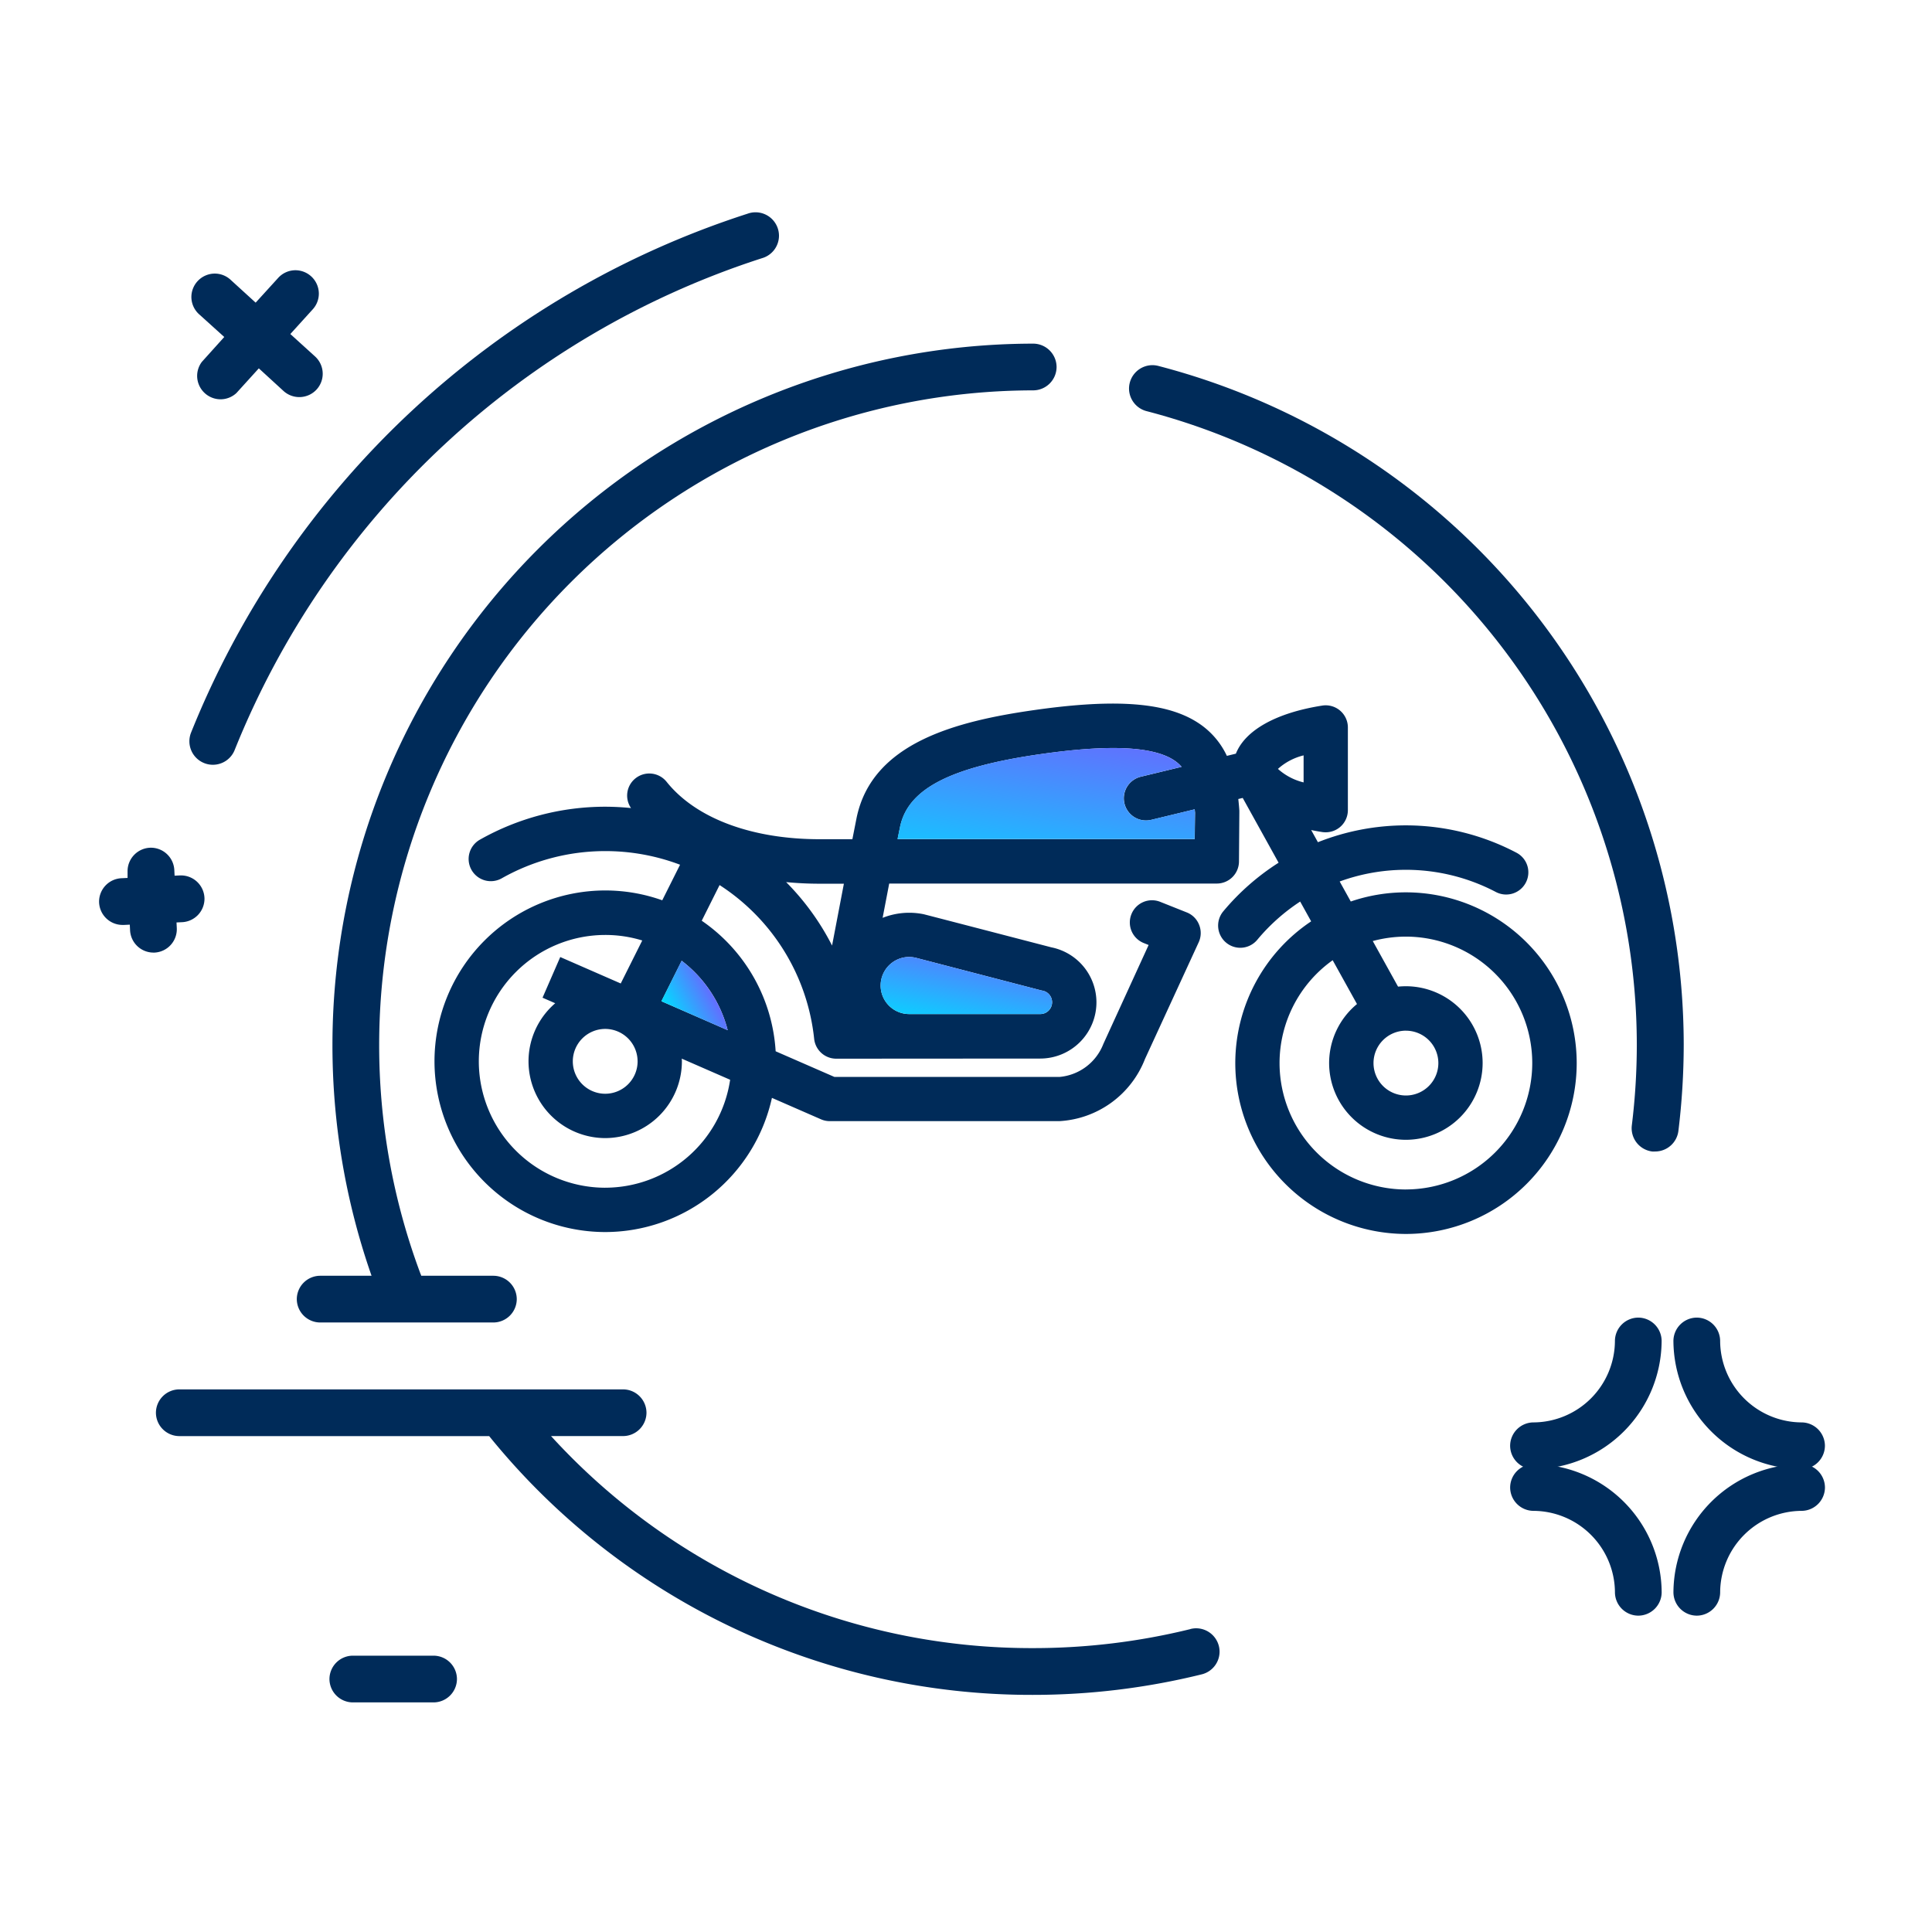 <svg xmlns="http://www.w3.org/2000/svg" xmlns:xlink="http://www.w3.org/1999/xlink" width="120" height="120" viewBox="0 0 120 120"><defs><style>.a{fill:rgba(255,255,255,0);}.b{fill:#002b59;}.c{fill:url(#a);}.d{fill:url(#b);}.e{fill:url(#c);}</style><linearGradient id="a" x1="0.126" y1="0.791" x2="0.748" y2="0.448" gradientUnits="objectBoundingBox"><stop offset="0" stop-color="#00dcff"/><stop offset="1" stop-color="#636efe"/></linearGradient><linearGradient id="b" x1="0.115" y1="1.23" x2="0.85" y2="-0.044" xlink:href="#a"/><linearGradient id="c" x1="0.1" y1="1.567" x2="0.922" y2="0.017" xlink:href="#a"/></defs><rect class="a" width="120" height="120"/><g transform="translate(6.156 13.191)"><g transform="translate(20.831 30.518)"><path class="b" d="M-579.134-331.3a10.554,10.554,0,0,0-3.421.569l-.689-1.243a11.987,11.987,0,0,1,4.108-.726,12.029,12.029,0,0,1,5.59,1.377,1.378,1.378,0,0,0,1.861-.577,1.375,1.375,0,0,0-.576-1.86,14.787,14.787,0,0,0-6.874-1.7,14.808,14.808,0,0,0-5.461,1.046l-.418-.755c.223.046.449.087.685.124a1.411,1.411,0,0,0,.213.015,1.382,1.382,0,0,0,.9-.33,1.379,1.379,0,0,0,.481-1.048v-5.131a1.376,1.376,0,0,0-.481-1.046,1.378,1.378,0,0,0-1.109-.315c-2.879.452-4.793,1.538-5.366,2.987l-.56.136a4.948,4.948,0,0,0-1.567-1.9h0a5.732,5.732,0,0,0-1.021-.586c-1.951-.874-4.9-.992-9.3-.369-4.957.7-10.152,2.049-11.111,6.709l-.261,1.323h-2.038c-4.225,0-7.688-1.3-9.5-3.564a1.377,1.377,0,0,0-1.937-.215,1.367,1.367,0,0,0-.274,1.844,15.963,15.963,0,0,0-1.6-.083,15.821,15.821,0,0,0-7.789,2.048,1.377,1.377,0,0,0-.518,1.877,1.378,1.378,0,0,0,1.878.521,13.051,13.051,0,0,1,6.43-1.69,13.1,13.1,0,0,1,4.645.847l-1.106,2.209a10.568,10.568,0,0,0-3.539-.611A10.616,10.616,0,0,0-639.467-320.8a10.615,10.615,0,0,0,10.605,10.6,10.619,10.619,0,0,0,10.354-8.334l3.045,1.33a1.356,1.356,0,0,0,.55.115l14.259,0a6.068,6.068,0,0,0,5.318-3.863L-592-328.2a1.366,1.366,0,0,0,.024-1.087,1.359,1.359,0,0,0-.768-.767l-1.647-.656a1.375,1.375,0,0,0-1.789.77,1.376,1.376,0,0,0,.769,1.79l.3.12s-2.791,6.1-2.811,6.145a3.226,3.226,0,0,1-2.731,2.051l-13.972,0-3.652-1.594a10.609,10.609,0,0,0-4.591-8.109l1.108-2.215a12.99,12.99,0,0,1,5.875,9.553,1.379,1.379,0,0,0,1.369,1.231l12.674-.008a3.494,3.494,0,0,0,3.49-3.487,3.487,3.487,0,0,0-2.8-3.421s-7.893-2.052-7.944-2.06a4.516,4.516,0,0,0-.884-.088,4.477,4.477,0,0,0-1.653.316l.409-2.13h20.349a1.378,1.378,0,0,0,1.376-1.367l.023-3.053c0-.035,0-.073,0-.109-.016-.238-.039-.479-.065-.722l.274-.067,2.229,4.024a14.878,14.878,0,0,0-3.438,3.022,1.381,1.381,0,0,0,.178,1.942,1.37,1.37,0,0,0,.879.319,1.371,1.371,0,0,0,1.06-.5,12.1,12.1,0,0,1,2.661-2.371l.682,1.23a10.6,10.6,0,0,0-4.712,8.811,10.616,10.616,0,0,0,10.6,10.605,10.617,10.617,0,0,0,10.606-10.605A10.617,10.617,0,0,0-579.134-331.3Zm-49.729,18.347a7.861,7.861,0,0,1-7.851-7.851,7.859,7.859,0,0,1,7.851-7.849,7.773,7.773,0,0,1,2.3.343l-1.336,2.67-3.757-1.642-1.1,2.526.788.344a4.763,4.763,0,0,0-1.659,3.608,4.775,4.775,0,0,0,4.77,4.768A4.775,4.775,0,0,0-624.1-320.8c0-.059-.006-.113-.009-.171l3.005,1.312A7.858,7.858,0,0,1-628.863-312.954Zm2.012-7.849a2.015,2.015,0,0,1-2.012,2.012,2.015,2.015,0,0,1-2.013-2.012,2.017,2.017,0,0,1,2.013-2.015A2.016,2.016,0,0,1-626.852-320.8Zm5.6-1.935-4.119-1.8,1.257-2.513A7.875,7.875,0,0,1-621.256-322.738Zm6.478-5.259a15.715,15.715,0,0,0-2.853-3.94c.675.065,1.368.1,2.079.1h1.508Zm4.789.711a1.7,1.7,0,0,1,.391.046.445.445,0,0,1,.049.01l7.739,2.013a.879.879,0,0,0,.1.021.732.732,0,0,1,.6.722.733.733,0,0,1-.734.733h-8.144a1.774,1.774,0,0,1-1.772-1.772A1.775,1.775,0,0,1-609.989-327.286Zm17.736-7.326h-18.454s.134-.652.153-.748c.491-2.374,3.122-3.731,8.8-4.536,3.8-.538,6.347-.488,7.786.154a3.034,3.034,0,0,1,.526.3h0a2.227,2.227,0,0,1,.376.346l-2.536.614a1.379,1.379,0,0,0-1.014,1.663,1.378,1.378,0,0,0,1.664,1.015l2.7-.653c.006.07.015.14.02.213Zm6.763-3.517a3.677,3.677,0,0,1-1.594-.839,3.675,3.675,0,0,1,1.594-.84Zm6.355,25.284a7.859,7.859,0,0,1-7.849-7.851,7.849,7.849,0,0,1,3.3-6.389l1.51,2.722A4.758,4.758,0,0,0-583.9-320.7a4.773,4.773,0,0,0,4.766,4.77,4.773,4.773,0,0,0,4.769-4.77,4.773,4.773,0,0,0-4.769-4.768c-.165,0-.325.01-.485.024l-1.57-2.831a7.891,7.891,0,0,1,2.055-.275,7.858,7.858,0,0,1,7.851,7.849A7.859,7.859,0,0,1-579.134-312.846Zm0-9.863a2.016,2.016,0,0,1,2.015,2.012,2.015,2.015,0,0,1-2.015,2.013,2.015,2.015,0,0,1-2.013-2.013A2.016,2.016,0,0,1-579.134-322.709Z" transform="translate(639.467 343.016)"/><g transform="translate(14.092 2.751)"><path class="c" d="M-586.785-283.68l-4.119-1.8,1.257-2.513A7.875,7.875,0,0,1-586.785-283.68Z" transform="translate(590.904 301.208)"/><path class="d" d="M-542.215-288.808a1.7,1.7,0,0,1,.391.046.449.449,0,0,1,.049.01l7.739,2.013a.868.868,0,0,0,.1.021.732.732,0,0,1,.6.722.733.733,0,0,1-.734.733h-8.144a1.774,1.774,0,0,1-1.772-1.772A1.775,1.775,0,0,1-542.215-288.808Z" transform="translate(557.602 301.787)"/><path class="e" d="M-521.9-327.883h-18.454s.134-.652.153-.748c.491-2.375,3.122-3.731,8.8-4.536,3.8-.538,6.347-.488,7.786.154a3.035,3.035,0,0,1,.526.3h0a2.229,2.229,0,0,1,.376.346l-2.536.614a1.379,1.379,0,0,0-1.014,1.663,1.378,1.378,0,0,0,1.664,1.015l2.7-.653c.006.07.015.14.02.213Z" transform="translate(555.02 333.536)"/></g></g><path class="b" d="M-701.759-419.488a1.426,1.426,0,0,0,.543.107,1.454,1.454,0,0,0,1.355-.911,52.753,52.753,0,0,1,32.755-30.553,1.454,1.454,0,0,0,1.056-1.4,1.458,1.458,0,0,0-1.451-1.451,1.455,1.455,0,0,0-.5.087,55.64,55.64,0,0,0-34.566,32.23A1.458,1.458,0,0,0-701.759-419.488Z" transform="translate(708.278 453.691)"/><path class="b" d="M-366.311-175a8.006,8.006,0,0,0-7.959,7.96,1.458,1.458,0,0,0,1.451,1.451,1.458,1.458,0,0,0,1.451-1.451,5.087,5.087,0,0,1,5.058-5.058,1.458,1.458,0,0,0,1.451-1.451A1.458,1.458,0,0,0-366.311-175Z" transform="translate(472.054 252.749)"/><path class="b" d="M-366.311-201.731a5.087,5.087,0,0,1-5.058-5.058,1.458,1.458,0,0,0-1.451-1.451,1.458,1.458,0,0,0-1.451,1.451,8.006,8.006,0,0,0,7.959,7.959,1.458,1.458,0,0,0,1.451-1.451A1.458,1.458,0,0,0-366.311-201.731Z" transform="translate(472.054 276.888)"/><path class="b" d="M-407.769-175a1.458,1.458,0,0,0-1.451,1.451,1.458,1.458,0,0,0,1.451,1.451,5.087,5.087,0,0,1,5.058,5.058,1.458,1.458,0,0,0,1.451,1.451,1.458,1.458,0,0,0,1.451-1.451A8.006,8.006,0,0,0-407.769-175Z" transform="translate(496.862 252.749)"/><path class="b" d="M-401.261-208.24a1.458,1.458,0,0,0-1.451,1.451,5.087,5.087,0,0,1-5.058,5.058,1.458,1.458,0,0,0-1.451,1.451,1.458,1.458,0,0,0,1.451,1.451,8.006,8.006,0,0,0,7.959-7.959A1.458,1.458,0,0,0-401.261-208.24Z" transform="translate(496.862 276.888)"/><path class="b" d="M-716.964-311.046l-.354.017-.017-.354a1.459,1.459,0,0,0-1.451-1.383,1.46,1.46,0,0,0-1.453,1.453q0,.035,0,.07v.354l-.351.017a1.458,1.458,0,0,0-1.418,1.451,1.458,1.458,0,0,0,1.451,1.451h.106l.351-.017.017.354a1.457,1.457,0,0,0,1.451,1.381h.073a1.458,1.458,0,0,0,1.378-1.518l-.017-.354.354-.017a1.459,1.459,0,0,0,1.383-1.451,1.46,1.46,0,0,0-1.453-1.453l-.07,0Z" transform="translate(722.006 352.228)"/><path class="b" d="M-696.519-433.8a1.458,1.458,0,0,0,2.049-.1,1.45,1.45,0,0,0,.378-.976,1.452,1.452,0,0,0-.476-1.075l-1.535-1.393,1.393-1.535a1.451,1.451,0,0,0,.378-.976,1.458,1.458,0,0,0-1.451-1.451,1.451,1.451,0,0,0-1.074.475l-1.4,1.538-1.535-1.4a1.452,1.452,0,0,0-1.006-.405,1.458,1.458,0,0,0-1.451,1.451,1.452,1.452,0,0,0,.507,1.1l1.535,1.387-1.39,1.544a1.452,1.452,0,0,0-.294.875,1.458,1.458,0,0,0,1.451,1.451,1.451,1.451,0,0,0,.987-.387l1.393-1.535Z" transform="translate(707.98 444.9)"/><path class="b" d="M-666.232-134h-5.017a1.458,1.458,0,0,0-1.451,1.451,1.458,1.458,0,0,0,1.451,1.451h5.017a1.458,1.458,0,0,0,1.451-1.451A1.458,1.458,0,0,0-666.232-134Z" transform="translate(687.007 223.646)"/><path class="b" d="M-488.952-420.933a1.453,1.453,0,0,0-.394-.054,1.458,1.458,0,0,0-1.451,1.451,1.455,1.455,0,0,0,1.119,1.412A40.705,40.705,0,0,1-459.258-378.8a41.051,41.051,0,0,1-.31,5.037,1.458,1.458,0,0,0,1.262,1.616,1.246,1.246,0,0,0,.18,0,1.456,1.456,0,0,0,1.451-1.274,44.45,44.45,0,0,0,.331-5.391A43.611,43.611,0,0,0-488.952-420.933Z" transform="translate(554.767 430.477)"/><path class="b" d="M-677.476-382.064a43.342,43.342,0,0,0,2.429,14.369h-3.192a1.458,1.458,0,0,0-1.451,1.451,1.458,1.458,0,0,0,1.451,1.451h10.76a1.458,1.458,0,0,0,1.451-1.451,1.458,1.458,0,0,0-1.451-1.451h-4.489a.115.115,0,0,0-.026-.087,40.5,40.5,0,0,1-2.58-14.282,40.671,40.671,0,0,1,40.624-40.625,1.458,1.458,0,0,0,1.451-1.451,1.458,1.458,0,0,0-1.451-1.451A43.579,43.579,0,0,0-677.476-382.064Z" transform="translate(691.969 433.744)"/><path class="b" d="M-645.6-176.108a40.813,40.813,0,0,1-9.764,1.178A40.388,40.388,0,0,1-685.3-188.1h4.477a1.458,1.458,0,0,0,1.451-1.451A1.458,1.458,0,0,0-680.823-191h-27.567a1.458,1.458,0,0,0-1.451,1.451,1.458,1.458,0,0,0,1.451,1.451h19.247a43.314,43.314,0,0,0,33.77,16.073,43.751,43.751,0,0,0,10.484-1.274,1.455,1.455,0,0,0,1.113-1.411,1.458,1.458,0,0,0-1.451-1.451,1.452,1.452,0,0,0-.355.044Z" transform="translate(713.37 264.106)"/></g></svg>